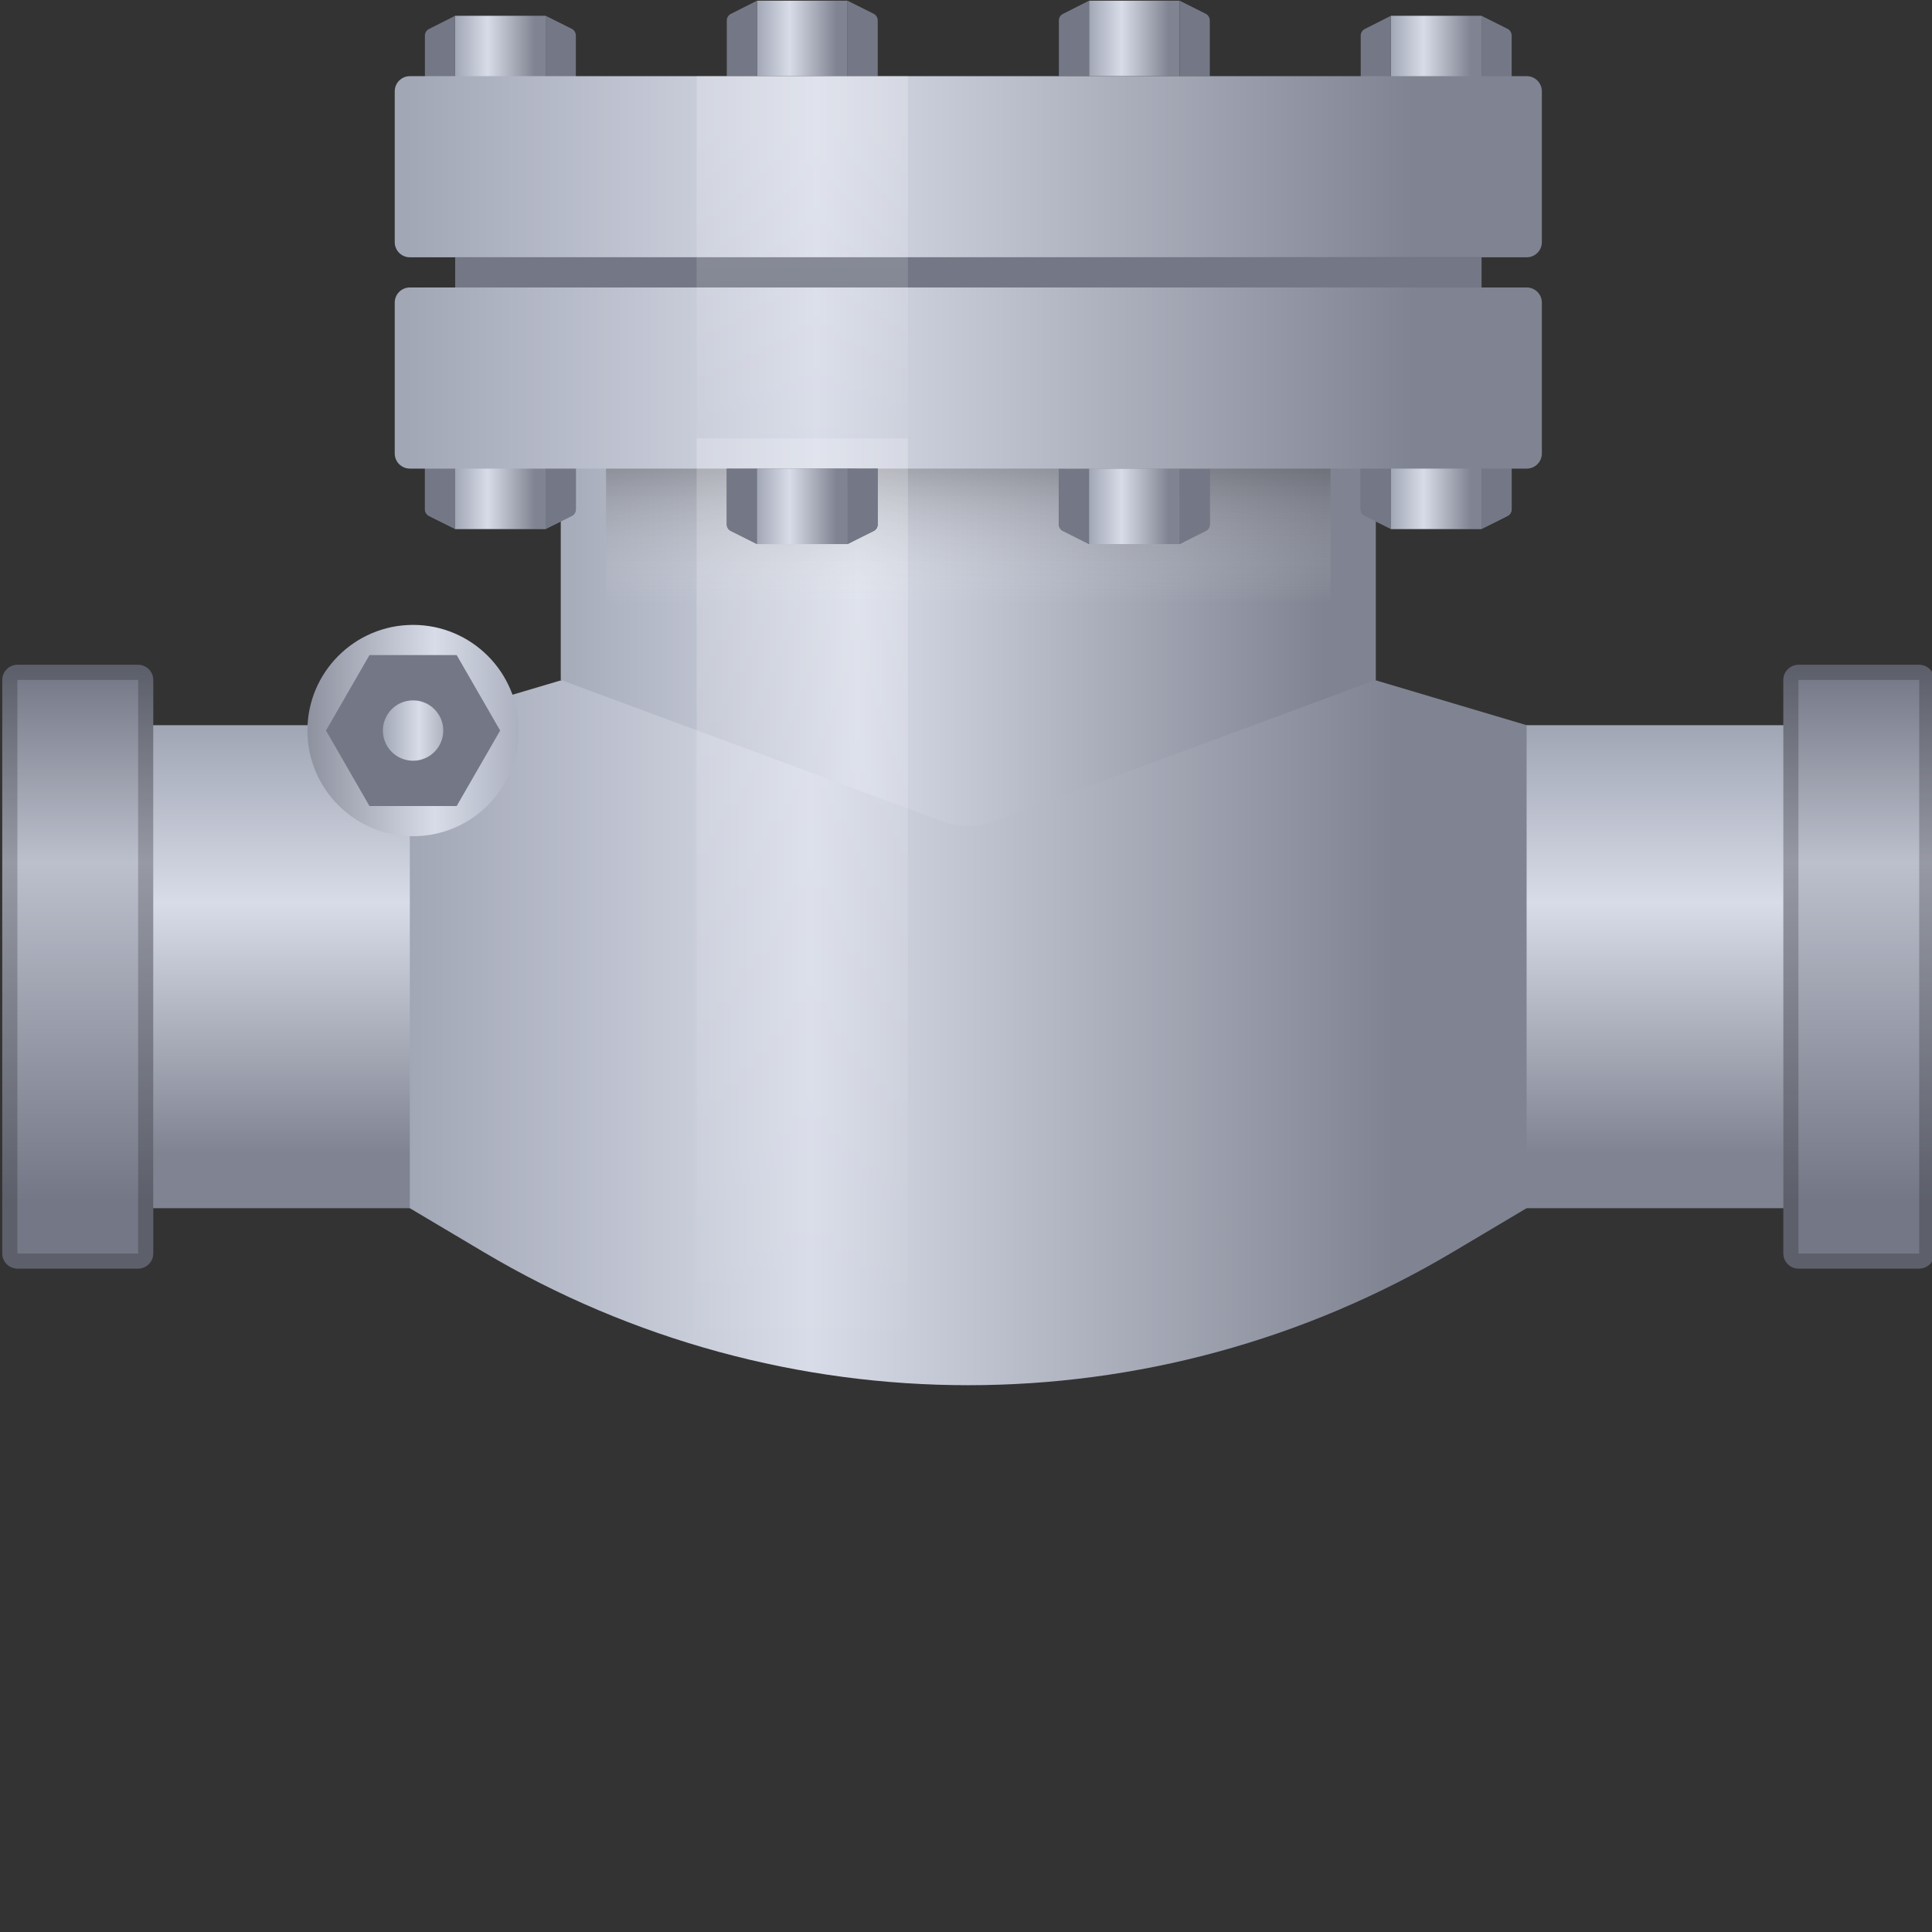 <?xml version="1.0" encoding="UTF-8" standalone="no"?>
<!-- Generator: Adobe Illustrator 25.4.1, SVG Export Plug-In . SVG Version: 6.00 Build 0)  -->

<svg
   version="1.1"
   id="레이어_1"
   x="0px"
   y="0px"
   viewBox="0 0 128 128"
   style="enable-background:new 0 0 128 128;"
   xml:space="preserve"
   sodipodi:docname="PipeCheckValve.svg"
   inkscape:version="1.1.1 (3bf5ae0d25, 2021-09-20)"
   xmlns:inkscape="http://www.inkscape.org/namespaces/inkscape"
   xmlns:sodipodi="http://sodipodi.sourceforge.net/DTD/sodipodi-0.dtd"
   xmlns="http://www.w3.org/2000/svg"
   xmlns:svg="http://www.w3.org/2000/svg"><rect x="0" y="0" width="128" height="128" fill="#333333" stroke="none"/><sodipodi:namedview
   id="namedview294"
   pagecolor="#ffffff"
   bordercolor="#666666"
   borderopacity="1.0"
   inkscape:pageshadow="2"
   inkscape:pageopacity="0.0"
   inkscape:pagecheckerboard="0"
   showgrid="false"
   inkscape:zoom="6.578125"
   inkscape:cx="69.244656"
   inkscape:cy="51.83848"
   inkscape:window-width="1920"
   inkscape:window-height="1058"
   inkscape:window-x="1912"
   inkscape:window-y="-8"
   inkscape:window-maximized="1"
   inkscape:current-layer="레이어_1" /><defs
   id="defs351"><linearGradient
     id="SVGID_00000052062532411704044460000006566190571286882741_"
     gradientUnits="userSpaceOnUse"
     x1="32"
     y1="48.339"
     x2="32"
     y2="80.186"><stop
       offset="0"
       style="stop-color:#A2A7B6"
       id="stop19-0" /><stop
       offset="0.359"
       style="stop-color:#D8DCE8"
       id="stop21-8" /><stop
       offset="0.881"
       style="stop-color:#808492"
       id="stop23-0" /></linearGradient><linearGradient
     id="SVGID_00000015345056320800466650000014357042055062890642_"
     gradientUnits="userSpaceOnUse"
     x1="96"
     y1="48.339"
     x2="96"
     y2="80.186"><stop
       offset="0"
       style="stop-color:#A2A7B6"
       id="stop28-3" /><stop
       offset="0.359"
       style="stop-color:#D8DCE8"
       id="stop30-1" /><stop
       offset="0.881"
       style="stop-color:#808492"
       id="stop32-1" /></linearGradient><linearGradient
     id="SVGID_00000088831346365517887180000000450942549034761095_"
     gradientUnits="userSpaceOnUse"
     x1="48"
     y1="32"
     x2="80"
     y2="32"><stop
       offset="0"
       style="stop-color:#A2A7B6"
       id="stop37-1" /><stop
       offset="0.359"
       style="stop-color:#D8DCE8"
       id="stop39-6" /><stop
       offset="0.881"
       style="stop-color:#808492"
       id="stop41-6" /></linearGradient><linearGradient
     id="SVGID_00000064345116078012267190000002275848560813644949_"
     gradientUnits="userSpaceOnUse"
     x1="48"
     y1="-528"
     x2="80"
     y2="-528"
     gradientTransform="matrix(1,0,0,-1,0,-432)"><stop
       offset="0"
       style="stop-color:#A2A7B6"
       id="stop46-2" /><stop
       offset="0.359"
       style="stop-color:#D8DCE8"
       id="stop48-8" /><stop
       offset="0.881"
       style="stop-color:#808492"
       id="stop50-1" /></linearGradient><linearGradient
     id="SVGID_00000078044208216894802340000006872243660002694549_"
     gradientUnits="userSpaceOnUse"
     x1="-715.5"
     y1="233.923"
     x2="-715.5"
     y2="273.732"
     gradientTransform="rotate(-90,-391,-201.5)"><stop
       offset="0"
       style="stop-color:#747886"
       id="stop55-8" /><stop
       offset="0.318"
       style="stop-color:#BCC0CD"
       id="stop57-6" /><stop
       offset="0.881"
       style="stop-color:#747886"
       id="stop59-9" /></linearGradient><linearGradient
     id="SVGID_00000135683828008377665740000003130125303593465531_"
     gradientUnits="userSpaceOnUse"
     x1="-597.5"
     y1="233.923"
     x2="-597.5"
     y2="273.732"
     gradientTransform="rotate(-90,-391,-201.5)"><stop
       offset="0"
       style="stop-color:#747886"
       id="stop64" /><stop
       offset="0.318"
       style="stop-color:#BCC0CD"
       id="stop66-1" /><stop
       offset="0.881"
       style="stop-color:#747886"
       id="stop68-3" /></linearGradient><linearGradient
     id="SVGID_00000041278958749371759280000011087041457613234365_"
     gradientUnits="userSpaceOnUse"
     x1="123"
     y1="44.423"
     x2="123"
     y2="84.232"><stop
       offset="0"
       style="stop-color:#747886"
       id="stop73" /><stop
       offset="0.318"
       style="stop-color:#BCC0CD"
       id="stop75-4" /><stop
       offset="0.881"
       style="stop-color:#747886"
       id="stop77-4" /></linearGradient><linearGradient
     id="SVGID_00000140694901990180276350000016150165901014603955_"
     gradientUnits="userSpaceOnUse"
     x1="5"
     y1="44.423"
     x2="5"
     y2="84.232"><stop
       offset="0"
       style="stop-color:#747886"
       id="stop82-4" /><stop
       offset="0.318"
       style="stop-color:#BCC0CD"
       id="stop84-2" /><stop
       offset="0.881"
       style="stop-color:#747886"
       id="stop86" /></linearGradient><linearGradient
     id="SVGID_00000173148216779482423880000007323797598889486514_"
     gradientUnits="userSpaceOnUse"
     x1="64"
     y1="83.473"
     x2="64"
     y2="115.32"><stop
       offset="0"
       style="stop-color:#A2A7B6"
       id="stop19-9" /><stop
       offset="0.359"
       style="stop-color:#D8DCE8"
       id="stop21-5" /><stop
       offset="0.881"
       style="stop-color:#808492"
       id="stop23-7" /></linearGradient><linearGradient
     id="SVGID_00000161626876754114116250000015925844494810597526_"
     gradientUnits="userSpaceOnUse"
     x1="59.2"
     y1="100.714"
     x2="133.2"
     y2="100.714"
     gradientTransform="matrix(0.811,0,0,1,-14,-34.936)"><stop
       offset="0"
       style="stop-color:#A2A7B6"
       id="stop28-5" /><stop
       offset="0.359"
       style="stop-color:#D8DCE8"
       id="stop30-2" /><stop
       offset="0.881"
       style="stop-color:#808492"
       id="stop32-2" /></linearGradient><linearGradient
     id="SVGID_00000157272547067710321250000004904293273760803715_"
     gradientUnits="userSpaceOnUse"
     x1="40.732"
     y1="76.969"
     x2="88.903"
     y2="76.969"
     gradientTransform="translate(0,-34.936)"><stop
       offset="0"
       style="stop-color:#A2A7B6"
       id="stop37-9" /><stop
       offset="0.359"
       style="stop-color:#D8DCE8"
       id="stop39-1" /><stop
       offset="0.881"
       style="stop-color:#808492"
       id="stop41-63" /></linearGradient><linearGradient
     id="SVGID_00000124852195286731213090000017434729623701111684_"
     gradientUnits="userSpaceOnUse"
     x1="52.333"
     y1="42.135"
     x2="75.625"
     y2="42.135"
     gradientTransform="translate(0,-22.936)"><stop
       offset="0"
       style="stop-color:#A2A7B6"
       id="stop46-1" /><stop
       offset="0.397"
       style="stop-color:#D8DCE8"
       id="stop48-1" /><stop
       offset="0.881"
       style="stop-color:#808492"
       id="stop50-0" /></linearGradient><linearGradient
     id="SVGID_00000106825643216644980800000008897858895547263111_"
     gradientUnits="userSpaceOnUse"
     x1="58.815"
     y1="18.135"
     x2="69.167"
     y2="18.135"><stop
       offset="0"
       style="stop-color:#747886"
       id="stop55-83" /><stop
       offset="0.318"
       style="stop-color:#BCC0CD"
       id="stop57-3" /><stop
       offset="0.881"
       style="stop-color:#747886"
       id="stop59-1" /></linearGradient><linearGradient
     id="SVGID_00000087394267647556568450000007140299796936062879_"
     gradientUnits="userSpaceOnUse"
     x1="33.593"
     y1="68.635"
     x2="94.902"
     y2="68.635"
     gradientTransform="translate(0,-30.936)"><stop
       offset="0"
       style="stop-color:#A2A7B6"
       id="stop66-11" /><stop
       offset="0.359"
       style="stop-color:#D8DCE8"
       id="stop68-6" /><stop
       offset="0.881"
       style="stop-color:#808492"
       id="stop70-2" /></linearGradient><linearGradient
     id="SVGID_00000049915546731621440370000007661799981729293754_"
     gradientUnits="userSpaceOnUse"
     x1="33.597"
     y1="61.635"
     x2="94.906"
     y2="61.635"
     gradientTransform="translate(0,-30.936)"><stop
       offset="0"
       style="stop-color:#A2A7B6"
       id="stop75-9" /><stop
       offset="0.359"
       style="stop-color:#D8DCE8"
       id="stop77-7" /><stop
       offset="0.881"
       style="stop-color:#808492"
       id="stop79" /></linearGradient><linearGradient
     id="SVGID_00000119823966367423884680000015020324362130270884_"
     gradientUnits="userSpaceOnUse"
     x1="76"
     y1="27.135"
     x2="76"
     y2="37.135"
     gradientTransform="translate(-12,-16)"><stop
       offset="0"
       style="stop-color:#000000"
       id="stop84-9" /><stop
       offset="1"
       style="stop-color:#FFFFFF;stop-opacity:0"
       id="stop86-4" /></linearGradient><linearGradient
     id="SVGID_00000012454981631165709290000007416895632682352822_"
     gradientUnits="userSpaceOnUse"
     x1="76"
     y1="45.135"
     x2="76"
     y2="55.135"
     gradientTransform="translate(-12,-38.936)"><stop
       offset="0"
       style="stop-color:#000000"
       id="stop91-2" /><stop
       offset="1"
       style="stop-color:#FFFFFF;stop-opacity:0"
       id="stop93-4" /></linearGradient><linearGradient
     id="SVGID_00000065053914063526084630000002484969310952790203_"
     gradientUnits="userSpaceOnUse"
     x1="64"
     y1="1.135"
     x2="64"
     y2="13.135"
     gradientTransform="translate(0,-1.064)"><stop
       offset="0"
       style="stop-color:#3B3EC1"
       id="stop98-1" /><stop
       offset="0.059"
       style="stop-color:#3B48C1"
       id="stop100-7" /><stop
       offset="0.202"
       style="stop-color:#3B5AC1"
       id="stop102-2" /><stop
       offset="0.302"
       style="stop-color:#3B61C1"
       id="stop104" /><stop
       offset="0.405"
       style="stop-color:#3753C1"
       id="stop106" /><stop
       offset="0.611"
       style="stop-color:#303EC1"
       id="stop108" /><stop
       offset="0.812"
       style="stop-color:#2B31C1"
       id="stop110" /><stop
       offset="1"
       style="stop-color:#2A2DC1"
       id="stop112" /></linearGradient><linearGradient
     id="SVGID_00000023264353397283497710000007194914890055310522_"
     gradientUnits="userSpaceOnUse"
     x1="48.444"
     y1="55.135"
     x2="79.5"
     y2="55.135"><stop
       offset="0"
       style="stop-color:#A2A7B6"
       id="stop130" /><stop
       offset="0.359"
       style="stop-color:#D8DCE8"
       id="stop132-0" /><stop
       offset="0.881"
       style="stop-color:#808492"
       id="stop134-8" /></linearGradient><linearGradient
     id="SVGID_00000059278506591877903940000007890167539206214807_"
     gradientUnits="userSpaceOnUse"
     x1="123"
     y1="79.558"
     x2="123"
     y2="119.367"
     gradientTransform="translate(-206.898,33.389)"><stop
       offset="0.131"
       style="stop-color:#70737C"
       id="stop141-5" /><stop
       offset="0.322"
       style="stop-color:#B3B5BE"
       id="stop143-8" /><stop
       offset="0.647"
       style="stop-color:#696C75"
       id="stop145" /></linearGradient><linearGradient
     id="SVGID_00000029014750818254630670000017682233180666291111_"
     gradientUnits="userSpaceOnUse"
     x1="5"
     y1="79.558"
     x2="5"
     y2="119.367"
     gradientTransform="translate(-206.898,33.389)"><stop
       offset="0.131"
       style="stop-color:#70737C"
       id="stop150-3" /><stop
       offset="0.322"
       style="stop-color:#B3B5BE"
       id="stop152-8" /><stop
       offset="0.647"
       style="stop-color:#696C75"
       id="stop154" /></linearGradient><linearGradient
     id="SVGID_00000163062428367727007900000012857076393845505713_"
     gradientUnits="userSpaceOnUse"
     x1="123"
     y1="79.558"
     x2="123"
     y2="119.367"
     gradientTransform="translate(-206.898,33.389)"><stop
       offset="0"
       style="stop-color:#747886"
       id="stop159-2" /><stop
       offset="0.318"
       style="stop-color:#BCC0CD"
       id="stop161-3" /><stop
       offset="0.881"
       style="stop-color:#747886"
       id="stop163-1" /></linearGradient><linearGradient
     id="SVGID_00000152245410621457187760000006389444668014776986_"
     gradientUnits="userSpaceOnUse"
     x1="5"
     y1="79.558"
     x2="5"
     y2="119.367"
     gradientTransform="translate(-206.898,33.389)"><stop
       offset="0"
       style="stop-color:#747886"
       id="stop168" /><stop
       offset="0.318"
       style="stop-color:#BCC0CD"
       id="stop170" /><stop
       offset="0.881"
       style="stop-color:#747886"
       id="stop172-4" /></linearGradient><linearGradient
     id="SVGID_00000176736110462754412060000016697189159378877866_"
     gradientUnits="userSpaceOnUse"
     x1="57.5"
     y1="73.133"
     x2="57.5"
     y2="119.353"
     gradientTransform="matrix(1,0,0,1.059,-206.898,26.638)"><stop
       offset="0"
       style="stop-color:#FFFFFF"
       id="stop192" /><stop
       offset="1"
       style="stop-color:#FFFFFF;stop-opacity:0"
       id="stop194" /></linearGradient><linearGradient
     id="SVGID_00000113337570864901920100000001020545899122126739_"
     gradientUnits="userSpaceOnUse"
     x1="64"
     y1="71.973"
     x2="64"
     y2="103.82"><stop
       offset="0"
       style="stop-color:#A2A7B6"
       id="stop19" /><stop
       offset="0.359"
       style="stop-color:#D8DCE8"
       id="stop21" /><stop
       offset="0.881"
       style="stop-color:#808492"
       id="stop23" /></linearGradient><linearGradient
     id="SVGID_00000100366215409934223040000004970091217438571178_"
     gradientUnits="userSpaceOnUse"
     x1="27"
     y1="89.714"
     x2="101"
     y2="89.714"
     gradientTransform="translate(0.152,-23.584)"><stop
       offset="0"
       style="stop-color:#A2A7B6"
       id="stop28" /><stop
       offset="0.359"
       style="stop-color:#D8DCE8"
       id="stop30" /><stop
       offset="0.881"
       style="stop-color:#808492"
       id="stop32" /></linearGradient><linearGradient
     id="SVGID_00000148620787665273505180000016383238395359812534_"
     gradientUnits="userSpaceOnUse"
     x1="22.135"
     y1="-578.508"
     x2="22.135"
     y2="-626.278"
     gradientTransform="rotate(90,-282,-256)"><stop
       offset="0"
       style="stop-color:#A2A7B6"
       id="stop37" /><stop
       offset="0.359"
       style="stop-color:#D8DCE8"
       id="stop39" /><stop
       offset="0.881"
       style="stop-color:#808492"
       id="stop41" /></linearGradient><linearGradient
     id="SVGID_00000085963255399140497890000012903711458147017867_"
     gradientUnits="userSpaceOnUse"
     x1="35.444"
     y1="65.469"
     x2="94.562"
     y2="65.469"
     gradientTransform="translate(0.152,-23.584)"><stop
       offset="0"
       style="stop-color:#A2A7B6"
       id="stop46" /><stop
       offset="0.359"
       style="stop-color:#D8DCE8"
       id="stop48" /><stop
       offset="0.881"
       style="stop-color:#808492"
       id="stop50" /></linearGradient><linearGradient
     id="SVGID_00000178201204093726493540000003102187651951048095_"
     gradientUnits="userSpaceOnUse"
     x1="43.296"
     y1="66.635"
     x2="24.182"
     y2="66.635"
     gradientTransform="translate(-7.633,-18.229)"><stop
       offset="0"
       style="stop-color:#A2A7B6"
       id="stop55" /><stop
       offset="0.359"
       style="stop-color:#D8DCE8"
       id="stop57" /><stop
       offset="0.881"
       style="stop-color:#808492"
       id="stop59" /></linearGradient><linearGradient
     id="SVGID_00000168115364119375775840000009349469597050372265_"
     gradientUnits="userSpaceOnUse"
     x1="33"
     y1="66.635"
     x2="39.694"
     y2="66.635"
     gradientTransform="translate(-7.633,-18.229)"><stop
       offset="0"
       style="stop-color:#A2A7B6"
       id="stop66" /><stop
       offset="0.359"
       style="stop-color:#D8DCE8"
       id="stop68" /><stop
       offset="0.881"
       style="stop-color:#808492"
       id="stop70" /></linearGradient><linearGradient
     id="SVGID_00000090253291250399068970000010591097730835379614_"
     gradientUnits="userSpaceOnUse"
     x1="64"
     y1="39.635"
     x2="64"
     y2="52.635"
     gradientTransform="translate(0.152,-12.584)"><stop
       offset="0"
       style="stop-color:#000000"
       id="stop75" /><stop
       offset="1"
       style="stop-color:#FFFFFF;stop-opacity:0"
       id="stop77" /></linearGradient><linearGradient
     id="SVGID_00000102520426552333220540000013132840275808045201_"
     gradientUnits="userSpaceOnUse"
     x1="27.556"
     y1="45.135"
     x2="42.148"
     y2="45.135"
     gradientTransform="translate(0.152,-12.584)"><stop
       offset="0.335"
       style="stop-color:#8A8D96"
       id="stop82" /><stop
       offset="1"
       style="stop-color:#4D5154"
       id="stop84" /></linearGradient><linearGradient
     id="SVGID_00000043418368504192321080000017124190563372476801_"
     gradientUnits="userSpaceOnUse"
     x1="35.556"
     y1="45.135"
     x2="39.326"
     y2="45.135"
     gradientTransform="translate(0.152,-12.584)"><stop
       offset="0"
       style="stop-color:#4D5154"
       id="stop89" /><stop
       offset="0.335"
       style="stop-color:#8A8D96"
       id="stop91" /><stop
       offset="1"
       style="stop-color:#4D5154"
       id="stop93" /></linearGradient><linearGradient
     id="SVGID_00000001656625240140929180000000898151611047532175_"
     gradientUnits="userSpaceOnUse"
     x1="27.778"
     y1="45.135"
     x2="31.26"
     y2="45.135"
     gradientTransform="translate(0.152,-12.584)"><stop
       offset="0"
       style="stop-color:#4D5154"
       id="stop98" /><stop
       offset="0.217"
       style="stop-color:#8A8D96"
       id="stop100" /><stop
       offset="1"
       style="stop-color:#4D5154"
       id="stop102" /></linearGradient><linearGradient
     id="SVGID_00000053542469709711731620000002749258201286176421_"
     gradientUnits="userSpaceOnUse"
     x1="69.556"
     y1="46.135"
     x2="84.148"
     y2="46.135"
     gradientTransform="translate(0.152,-12.584)"><stop
       offset="0.335"
       style="stop-color:#8A8D96"
       id="stop107" /><stop
       offset="1"
       style="stop-color:#4D5154"
       id="stop109" /></linearGradient><linearGradient
     id="SVGID_00000147218698855376165700000018293031684389115020_"
     gradientUnits="userSpaceOnUse"
     x1="77.556"
     y1="46.135"
     x2="81.326"
     y2="46.135"
     gradientTransform="translate(0.152,-12.584)"><stop
       offset="0"
       style="stop-color:#4D5154"
       id="stop114" /><stop
       offset="0.335"
       style="stop-color:#8A8D96"
       id="stop116" /><stop
       offset="1"
       style="stop-color:#4D5154"
       id="stop118" /></linearGradient><linearGradient
     id="SVGID_00000060013443882647973120000017483484884182824877_"
     gradientUnits="userSpaceOnUse"
     x1="69.778"
     y1="46.135"
     x2="73.259"
     y2="46.135"
     gradientTransform="translate(0.152,-12.584)"><stop
       offset="0"
       style="stop-color:#4D5154"
       id="stop123" /><stop
       offset="0.217"
       style="stop-color:#8A8D96"
       id="stop125" /><stop
       offset="1"
       style="stop-color:#4D5154"
       id="stop127" /></linearGradient><linearGradient
     id="SVGID_00000159470211847927251000000002356256911239009451_"
     gradientUnits="userSpaceOnUse"
     x1="89.556"
     y1="45.135"
     x2="104.148"
     y2="45.135"
     gradientTransform="translate(0.152,-12.584)"><stop
       offset="0.335"
       style="stop-color:#8A8D96"
       id="stop132" /><stop
       offset="1"
       style="stop-color:#4D5154"
       id="stop134" /></linearGradient><linearGradient
     id="SVGID_00000016775632654045570880000011231609187430569871_"
     gradientUnits="userSpaceOnUse"
     x1="97.556"
     y1="45.135"
     x2="101.326"
     y2="45.135"
     gradientTransform="translate(0.152,-12.584)"><stop
       offset="0"
       style="stop-color:#4D5154"
       id="stop139" /><stop
       offset="0.335"
       style="stop-color:#8A8D96"
       id="stop141" /><stop
       offset="1"
       style="stop-color:#4D5154"
       id="stop143" /></linearGradient><linearGradient
     id="SVGID_00000052105706163735169090000005123272930380059309_"
     gradientUnits="userSpaceOnUse"
     x1="89.778"
     y1="45.135"
     x2="93.259"
     y2="45.135"
     gradientTransform="translate(0.152,-12.584)"><stop
       offset="0"
       style="stop-color:#4D5154"
       id="stop148" /><stop
       offset="0.217"
       style="stop-color:#8A8D96"
       id="stop150" /><stop
       offset="1"
       style="stop-color:#4D5154"
       id="stop152" /></linearGradient><linearGradient
     id="SVGID_00000094612155287775639040000018031928493856000681_"
     gradientUnits="userSpaceOnUse"
     x1="30"
     y1="45.135"
     x2="36"
     y2="45.135"
     gradientTransform="translate(0.152,-12.584)"><stop
       offset="0"
       style="stop-color:#A2A7B6"
       id="stop159" /><stop
       offset="0.359"
       style="stop-color:#D8DCE8"
       id="stop161" /><stop
       offset="0.881"
       style="stop-color:#808492"
       id="stop163" /></linearGradient><linearGradient
     id="SVGID_00000016765790162908563510000006689954785725286045_"
     gradientUnits="userSpaceOnUse"
     x1="72"
     y1="46.135"
     x2="78"
     y2="46.135"
     gradientTransform="translate(0.152,-12.584)"><stop
       offset="0"
       style="stop-color:#A2A7B6"
       id="stop172" /><stop
       offset="0.359"
       style="stop-color:#D8DCE8"
       id="stop174" /><stop
       offset="0.881"
       style="stop-color:#808492"
       id="stop176" /></linearGradient><linearGradient
     id="SVGID_00000167391426344672543420000014892261948269259667_"
     gradientUnits="userSpaceOnUse"
     x1="92"
     y1="45.135"
     x2="98"
     y2="45.135"
     gradientTransform="translate(0.152,-12.584)"><stop
       offset="0"
       style="stop-color:#A2A7B6"
       id="stop185" /><stop
       offset="0.359"
       style="stop-color:#D8DCE8"
       id="stop187" /><stop
       offset="0.881"
       style="stop-color:#808492"
       id="stop189" /></linearGradient><linearGradient
     id="SVGID_00000070830447907883767940000002142204839230795140_"
     gradientUnits="userSpaceOnUse"
     x1="92"
     y1="16.135"
     x2="98"
     y2="16.135"><stop
       offset="0"
       style="stop-color:#A2A7B6"
       id="stop198" /><stop
       offset="0.359"
       style="stop-color:#D8DCE8"
       id="stop200" /><stop
       offset="0.881"
       style="stop-color:#808492"
       id="stop202" /></linearGradient><linearGradient
     id="SVGID_00000101815000989836029350000011955280067770397605_"
     gradientUnits="userSpaceOnUse"
     x1="72"
     y1="15.135"
     x2="78"
     y2="15.135"><stop
       offset="0"
       style="stop-color:#A2A7B6"
       id="stop211" /><stop
       offset="0.359"
       style="stop-color:#D8DCE8"
       id="stop213" /><stop
       offset="0.881"
       style="stop-color:#808492"
       id="stop215" /></linearGradient><linearGradient
     id="SVGID_00000060743644446779664410000008468430205873729449_"
     gradientUnits="userSpaceOnUse"
     x1="50"
     y1="15.135"
     x2="56"
     y2="15.135"><stop
       offset="0"
       style="stop-color:#A2A7B6"
       id="stop224" /><stop
       offset="0.359"
       style="stop-color:#D8DCE8"
       id="stop226" /><stop
       offset="0.881"
       style="stop-color:#808492"
       id="stop228" /></linearGradient><linearGradient
     id="SVGID_00000137842536183767582410000013606967562983066800_"
     gradientUnits="userSpaceOnUse"
     x1="30"
     y1="16.135"
     x2="36"
     y2="16.135"><stop
       offset="0"
       style="stop-color:#A2A7B6"
       id="stop237" /><stop
       offset="0.359"
       style="stop-color:#D8DCE8"
       id="stop239" /><stop
       offset="0.881"
       style="stop-color:#808492"
       id="stop241" /></linearGradient><linearGradient
     id="SVGID_00000030478941932934061020000008408357572907639740_"
     gradientUnits="userSpaceOnUse"
     x1="-2.365"
     y1="-564.804"
     x2="-2.365"
     y2="-640.441"
     gradientTransform="rotate(90,-275.632,-262.216)"><stop
       offset="0"
       style="stop-color:#A2A7B6"
       id="stop250" /><stop
       offset="0.359"
       style="stop-color:#D8DCE8"
       id="stop252" /><stop
       offset="0.881"
       style="stop-color:#808492"
       id="stop254" /></linearGradient><linearGradient
     id="SVGID_00000047777787741966548660000010381247134283894971_"
     gradientUnits="userSpaceOnUse"
     x1="11.635"
     y1="-564.804"
     x2="11.635"
     y2="-640.441"
     gradientTransform="rotate(90,-275.632,-262.216)"><stop
       offset="0"
       style="stop-color:#A2A7B6"
       id="stop259" /><stop
       offset="0.359"
       style="stop-color:#D8DCE8"
       id="stop261" /><stop
       offset="0.881"
       style="stop-color:#808492"
       id="stop263" /></linearGradient><linearGradient
     id="SVGID_00000181061084986316258110000013227026650256901776_"
     gradientUnits="userSpaceOnUse"
     x1="123"
     y1="68.058"
     x2="123"
     y2="107.867"
     gradientTransform="translate(0.152,-23.584)"><stop
       offset="0"
       style="stop-color:#747886"
       id="stop268" /><stop
       offset="0.318"
       style="stop-color:#BCC0CD"
       id="stop270" /><stop
       offset="0.881"
       style="stop-color:#747886"
       id="stop272" /></linearGradient><linearGradient
     id="SVGID_00000109020751216170015950000010617729111909020290_"
     gradientUnits="userSpaceOnUse"
     x1="5"
     y1="68.058"
     x2="5"
     y2="107.867"
     gradientTransform="translate(0.152,-23.584)"><stop
       offset="0"
       style="stop-color:#747886"
       id="stop277" /><stop
       offset="0.318"
       style="stop-color:#BCC0CD"
       id="stop279" /><stop
       offset="0.881"
       style="stop-color:#747886"
       id="stop281" /></linearGradient><linearGradient
     id="SVGID_00000152952090181689881750000016339432309065528746_"
     gradientUnits="userSpaceOnUse"
     x1="53"
     y1="61.062"
     x2="53"
     y2="116.714"
     gradientTransform="translate(0.152,-23.584)"><stop
       offset="0"
       style="stop-color:#FFFFFF"
       id="stop294" /><stop
       offset="1"
       style="stop-color:#FFFFFF;stop-opacity:0"
       id="stop296" /></linearGradient><linearGradient
     id="SVGID_00000090275354627124582940000010669834652248292489_"
     gradientUnits="userSpaceOnUse"
     x1="53"
     y1="21.348"
     x2="53"
     y2="45.873"
     gradientTransform="translate(0.152,-12.584)"><stop
       offset="0"
       style="stop-color:#FFFFFF"
       id="stop301" /><stop
       offset="1"
       style="stop-color:#FFFFFF;stop-opacity:0"
       id="stop303" /></linearGradient><linearGradient
     id="SVGID_00000135650558569873209010000002245641334127811735_"
     gradientUnits="userSpaceOnUse"
     x1="47.556"
     y1="46.135"
     x2="62.148"
     y2="46.135"
     gradientTransform="translate(0.152,-12.584)"><stop
       offset="0.335"
       style="stop-color:#8A8D96"
       id="stop308" /><stop
       offset="1"
       style="stop-color:#4D5154"
       id="stop310" /></linearGradient><linearGradient
     id="SVGID_00000147932566187782957930000004812839528549683884_"
     gradientUnits="userSpaceOnUse"
     x1="55.556"
     y1="46.135"
     x2="59.326"
     y2="46.135"
     gradientTransform="translate(0.152,-12.584)"><stop
       offset="0"
       style="stop-color:#4D5154"
       id="stop315" /><stop
       offset="0.335"
       style="stop-color:#8A8D96"
       id="stop317" /><stop
       offset="1"
       style="stop-color:#4D5154"
       id="stop319" /></linearGradient><linearGradient
     id="SVGID_00000009562582451512378870000004893339791863449232_"
     gradientUnits="userSpaceOnUse"
     x1="47.778"
     y1="46.135"
     x2="51.259"
     y2="46.135"
     gradientTransform="translate(0.152,-12.584)"><stop
       offset="0"
       style="stop-color:#4D5154"
       id="stop324" /><stop
       offset="0.217"
       style="stop-color:#8A8D96"
       id="stop326" /><stop
       offset="1"
       style="stop-color:#4D5154"
       id="stop328" /></linearGradient><linearGradient
     id="SVGID_00000112610540120256637780000012977556230292585381_"
     gradientUnits="userSpaceOnUse"
     x1="50"
     y1="46.135"
     x2="56"
     y2="46.135"
     gradientTransform="translate(0.152,-12.584)"><stop
       offset="0"
       style="stop-color:#A2A7B6"
       id="stop333" /><stop
       offset="0.359"
       style="stop-color:#D8DCE8"
       id="stop335" /><stop
       offset="0.881"
       style="stop-color:#808492"
       id="stop337" /></linearGradient></defs>
<style
   type="text/css"
   id="style2">
	.그림자_x0020_만들기{fill:none;}
	.모퉁이_x0020_둥글리기_x0020_2pt{fill:#FFFFFF;stroke:#231815;stroke-miterlimit:10;}
	.라이브_x0020_반사_x0020_X{fill:none;}
	.경사_x0020_부드럽게{fill:url(#SVGID_1_);}
	.황혼{fill:#FFFFFF;}
	.잎_GS{fill:#FFE100;}
	.퐁파두르_GS{fill-rule:evenodd;clip-rule:evenodd;fill:#4CACE2;}
	.st0{fill:url(#SVGID_00000134224117176765995920000003469391446764204180_);}
	.st1{fill:url(#SVGID_00000066510199430302186400000013973343949703211928_);}
	.st2{fill:url(#SVGID_00000158018454807101628830000003545376963358575028_);}
	.st3{fill:url(#SVGID_00000066497252495969443920000004684380021693532316_);}
	.st4{fill:url(#SVGID_00000155843164491326237280000008980431761494924223_);}
	.st5{fill:#747886;}
	.st6{fill:url(#SVGID_00000054243152367789311130000005291582912311696533_);}
	.st7{opacity:0.5;fill:url(#SVGID_00000147210532882698603770000007841747078226538625_);}
	.st8{fill:url(#SVGID_00000114782266949804069490000002886997929753523369_);}
	.st9{fill:url(#SVGID_00000177481193063431602510000017363432840251362228_);}
	.st10{fill:url(#SVGID_00000005960274932714633310000007403039239750946454_);}
	.st11{fill:url(#SVGID_00000023263665605944397890000001747322365850572450_);}
	.st12{fill:url(#SVGID_00000027593947626680853900000016395067655146625719_);}
	.st13{fill:url(#SVGID_00000163057630065746806240000009136481351420816770_);}
	.st14{fill:url(#SVGID_00000101089499086773308770000002247097279148557225_);}
	.st15{fill:url(#SVGID_00000003063567871516700010000017104564010001777296_);}
	.st16{fill:url(#SVGID_00000008866018881193432850000010349201953976033192_);}
	.st17{fill:url(#SVGID_00000155109053054390481490000014329478596858981299_);}
	.st18{fill:url(#SVGID_00000087386212033246982310000000770391320048083889_);}
	.st19{fill:url(#SVGID_00000119097525514703537020000010445693945859572669_);}
	.st20{fill:url(#SVGID_00000080194580884368699990000013029669156473000578_);}
	.st21{fill:url(#SVGID_00000033350783930609404000000016714107029492341678_);}
	.st22{fill:url(#SVGID_00000062884754733257436560000016132552206967828137_);}
	.st23{fill:url(#SVGID_00000130634235058555380720000013135583793803713426_);}
	.st24{fill:url(#SVGID_00000124139103562411066850000009833510314739457167_);}
	.st25{fill:url(#SVGID_00000172417377020661942190000002596532944811109529_);}
	.st26{fill:url(#SVGID_00000178176823604458552850000017661113328729492867_);}
	.st27{fill:url(#SVGID_00000063628904672059420180000014682591815018032551_);}
	.st28{opacity:0.2;}
	.st29{opacity:0.2;fill:url(#SVGID_00000144310544674464063350000009451460393804187032_);}
	.st30{opacity:0.2;fill:url(#SVGID_00000182524764036956782360000001064684964262783403_);}
	.st31{fill:url(#SVGID_00000099653726289551678840000005683223434394213008_);}
	.st32{fill:url(#SVGID_00000008124773468697186970000014869073501233790892_);}
	.st33{fill:url(#SVGID_00000126288313240605830600000004724956813211155386_);}
	.st34{fill:url(#SVGID_00000023266482686273371660000009497989232681158529_);}
</style>
<linearGradient
   id="SVGID_1_"
   gradientUnits="userSpaceOnUse"
   x1="0"
   y1="0"
   x2="0.707"
   y2="0.707">
	<stop
   offset="0"
   style="stop-color:#E6E7EA"
   id="stop4" />
	<stop
   offset="0.175"
   style="stop-color:#E2E3E6"
   id="stop6" />
	<stop
   offset="0.354"
   style="stop-color:#D6D7DA"
   id="stop8" />
	<stop
   offset="0.535"
   style="stop-color:#C1C4C5"
   id="stop10" />
	<stop
   offset="0.717"
   style="stop-color:#A4A8A8"
   id="stop12" />
	<stop
   offset="0.899"
   style="stop-color:#808584"
   id="stop14" />
	<stop
   offset="1"
   style="stop-color:#686E6C"
   id="stop16" />
</linearGradient>

<polygon
   style="fill:url(#SVGID_00000113337570864901920100000001020545899122126739_)"
   points="80,71.63 64,86.63 47,71.63 0,71.63 0,103.63 49,103.63 80,103.63 81,103.63 128,103.63 128,71.63 "
   id="polygon26"
   transform="translate(0.152,-23.584)" /><path
   style="fill:url(#SVGID_00000100366215409934223040000004970091217438571178_)"
   d="m 41.572,43.766 -14.42,4.28 v 32 l 4.88,2.9 c 19.79,11.77 44.44,11.77 64.23,0 l 4.88,-2.9 v -32 l -14.42,-4.29 c -14.72,-4.37 -30.42,-4.37 -45.15,0.01 z"
   id="path35" /><polygon
   style="fill:url(#SVGID_00000148620787665273505180000016383238395359812534_)"
   points="88,43.63 88,52.63 40,52.63 40,43.63 "
   id="polygon44"
   transform="translate(0.152,-12.584)" /><path
   style="fill:url(#SVGID_00000085963255399140497890000012903711458147017867_)"
   d="m 91.152,45.046 -25.26,9.36 c -1.12,0.42 -2.35,0.42 -3.47,0 l -25.27,-9.36 v -15 c 0,-0.55 0.45,-1 1,-1 h 52 c 0.55,0 1,0.45 1,1 z"
   id="path53" /><circle
   style="fill:url(#SVGID_00000178201204093726493540000003102187651951048095_)"
   cx="27.367"
   cy="48.401"
   r="7"
   id="circle62" /><polygon
   class="st5"
   points="32.11,61.63 29.23,66.63 32.11,71.63 37.89,71.63 40.77,66.63 37.89,61.63 "
   id="polygon64"
   transform="translate(-7.633,-18.229)"
   style="fill:#747886" /><circle
   style="fill:url(#SVGID_00000168115364119375775840000009349469597050372265_)"
   cx="27.367"
   cy="48.401"
   r="2"
   id="circle73" /><rect
   x="40.152"
   y="27.046"
   style="opacity:0.5;fill:url(#SVGID_00000090253291250399068970000010591097730835379614_)"
   width="48"
   height="13"
   id="rect80" /><rect
   x="30.152"
   y="30.046"
   style="fill:url(#SVGID_00000102520426552333220540000013132840275808045201_)"
   width="6"
   height="5"
   id="rect87" /><path
   style="fill:url(#SVGID_00000043418368504192321080000017124190563372476801_)"
   d="m 37.872,34.186 -1.72,0.86 v -5 h 2 v 3.69 c 0,0.2 -0.11,0.37 -0.28,0.45 z"
   id="path96" /><path
   style="fill:url(#SVGID_00000001656625240140929180000000898151611047532175_)"
   d="m 30.152,35.046 -1.72,-0.86 c -0.17,-0.08 -0.28,-0.25 -0.28,-0.44 v -3.69 h 2 z"
   id="path105" /><rect
   x="72.152"
   y="31.046"
   style="fill:url(#SVGID_00000053542469709711731620000002749258201286176421_)"
   width="6"
   height="5"
   id="rect112" /><path
   style="fill:url(#SVGID_00000147218698855376165700000018293031684389115020_)"
   d="m 79.872,35.186 -1.72,0.86 v -5 h 2 v 3.69 c 0,0.2 -0.11,0.37 -0.28,0.45 z"
   id="path121" /><path
   style="fill:url(#SVGID_00000060013443882647973120000017483484884182824877_)"
   d="m 72.152,36.046 -1.72,-0.86 c -0.17,-0.08 -0.28,-0.25 -0.28,-0.44 v -3.69 h 2 z"
   id="path130" /><rect
   x="92.152"
   y="30.046"
   style="fill:url(#SVGID_00000159470211847927251000000002356256911239009451_)"
   width="6"
   height="5"
   id="rect137" /><path
   style="fill:url(#SVGID_00000016775632654045570880000011231609187430569871_)"
   d="m 99.872,34.186 -1.72,0.86 v -5 h 2 v 3.69 c 0,0.2 -0.11,0.37 -0.28,0.45 z"
   id="path146" /><path
   style="fill:url(#SVGID_00000052105706163735169090000005123272930380059309_)"
   d="m 92.152,35.046 -1.72,-0.86 c -0.17,-0.08 -0.28,-0.25 -0.28,-0.44 v -3.69 h 2 z"
   id="path155" /><rect
   x="17.051"
   y="-98.157"
   transform="rotate(90)"
   class="st5"
   width="2"
   height="68"
   id="rect157"
   style="fill:#747886" /><rect
   x="30.152"
   y="30.046"
   style="fill:url(#SVGID_00000094612155287775639040000018031928493856000681_)"
   width="6"
   height="5"
   id="rect166" /><path
   class="st5"
   d="m 37.872,34.186 -1.72,0.86 v -5 h 2 v 3.69 c 0,0.2 -0.11,0.37 -0.28,0.45 z"
   id="path168"
   style="fill:#747886" /><path
   class="st5"
   d="m 30.152,35.046 -1.72,-0.86 c -0.17,-0.08 -0.28,-0.25 -0.28,-0.44 v -3.69 h 2 z"
   id="path170"
   style="fill:#747886" /><rect
   x="72.152"
   y="31.046"
   style="fill:url(#SVGID_00000016765790162908563510000006689954785725286045_)"
   width="6"
   height="5"
   id="rect179" /><path
   class="st5"
   d="m 79.872,35.186 -1.72,0.86 v -5 h 2 v 3.69 c 0,0.2 -0.11,0.37 -0.28,0.45 z"
   id="path181"
   style="fill:#747886" /><path
   class="st5"
   d="m 72.152,36.046 -1.72,-0.86 c -0.17,-0.08 -0.28,-0.25 -0.28,-0.44 v -3.69 h 2 z"
   id="path183"
   style="fill:#747886" /><rect
   x="92.152"
   y="30.046"
   style="fill:url(#SVGID_00000167391426344672543420000014892261948269259667_)"
   width="6"
   height="5"
   id="rect192" /><path
   class="st5"
   d="m 99.872,34.186 -1.72,0.86 v -5 h 2 v 3.69 c 0,0.2 -0.11,0.37 -0.28,0.45 z"
   id="path194"
   style="fill:#747886" /><path
   class="st5"
   d="m 92.152,35.046 -1.72,-0.86 c -0.17,-0.08 -0.28,-0.25 -0.28,-0.44 v -3.69 h 2 z"
   id="path196"
   style="fill:#747886" /><polygon
   style="fill:url(#SVGID_00000070830447907883767940000002142204839230795140_)"
   points="92,13.63 98,13.63 98,18.63 92,18.63 "
   id="polygon205"
   transform="translate(0.152,-12.584)" /><path
   class="st5"
   d="m 90.432,1.916 1.72,-0.87 v 5 h -2 v -3.69 c 0,-0.19 0.11,-0.36 0.28,-0.44 z"
   id="path207"
   style="fill:#747886" /><path
   class="st5"
   d="m 98.152,1.046 1.72,0.86 c 0.17,0.08 0.28,0.26 0.28,0.45 v 3.69 h -2 z"
   id="path209"
   style="fill:#747886" /><polygon
   style="fill:url(#SVGID_00000101815000989836029350000011955280067770397605_)"
   points="72,12.63 78,12.63 78,17.63 72,17.63 "
   id="polygon218"
   transform="translate(0.152,-12.584)" /><path
   class="st5"
   d="m 70.432,0.916 1.72,-0.87 V 5.046 h -2 v -3.69 c 0,-0.19 0.11,-0.36 0.28,-0.44 z"
   id="path220"
   style="fill:#747886" /><path
   class="st5"
   d="m 78.152,0.046 1.72,0.86 c 0.17,0.08 0.28,0.26 0.28,0.45 v 3.69 h -2 z"
   id="path222"
   style="fill:#747886" /><polygon
   style="fill:url(#SVGID_00000060743644446779664410000008468430205873729449_)"
   points="50,12.63 56,12.63 56,17.63 50,17.63 "
   id="polygon231"
   transform="translate(0.152,-12.584)" /><path
   class="st5"
   d="m 48.432,0.916 1.72,-0.87 V 5.046 h -2 v -3.69 c 0,-0.19 0.11,-0.36 0.28,-0.44 z"
   id="path233"
   style="fill:#747886" /><path
   class="st5"
   d="m 56.152,0.046 1.72,0.86 c 0.17,0.08 0.28,0.26 0.28,0.45 v 3.69 h -2 z"
   id="path235"
   style="fill:#747886" /><polygon
   style="fill:url(#SVGID_00000137842536183767582410000013606967562983066800_)"
   points="30,13.63 36,13.63 36,18.63 30,18.63 "
   id="polygon244"
   transform="translate(0.152,-12.584)" /><path
   class="st5"
   d="m 28.432,1.916 1.72,-0.87 v 5 h -2 v -3.69 c 0,-0.19 0.11,-0.36 0.28,-0.44 z"
   id="path246"
   style="fill:#747886" /><path
   class="st5"
   d="m 36.152,1.046 1.72,0.86 c 0.17,0.08 0.28,0.26 0.28,0.45 v 3.69 h -2 z"
   id="path248"
   style="fill:#747886" /><path
   style="fill:url(#SVGID_00000030478941932934061020000008408357572907639740_)"
   d="M 102.152,6.046 V 16.046 c 0,0.55 -0.45,1 -1,1 H 27.152 c -0.55,0 -1,-0.45 -1,-1 V 6.046 c 0,-0.55 0.45,-1 1,-1 h 74 c 0.55,0 1,0.45 1,1 z"
   id="path257" /><path
   style="fill:url(#SVGID_00000047777787741966548660000010381247134283894971_)"
   d="m 102.152,20.046 v 10 c 0,0.55 -0.45,1 -1,1 H 27.152 c -0.55,0 -1,-0.45 -1,-1 v -10 c 0,-0.55 0.45,-1 1,-1 h 74 c 0.55,0 1,0.45 1,1 z"
   id="path266" /><path
   style="fill:url(#SVGID_00000181061084986316258110000013227026650256901776_)"
   d="m 119.152,44.046 h 8 c 0.55,0 1,0.45 1,1 v 38 c 0,0.55 -0.45,1 -1,1 h -8 c -0.55,0 -1,-0.45 -1,-1 v -38 c 0,-0.55 0.45,-1 1,-1 z"
   id="path275" /><path
   style="fill:url(#SVGID_00000109020751216170015950000010617729111909020290_)"
   d="m 1.152,44.046 h 8 c 0.55,0 1,0.45 1,1 v 38 c 0,0.55 -0.45,1 -1,1 H 1.152 c -0.55,0 -1,-0.45 -1,-1 v -38 c 0,-0.55 0.45,-1 1,-1 z"
   id="path284" /><g
   class="st28"
   id="g288"
   style="opacity:0.2"
   transform="translate(0.152,-23.584)"><path
     d="m 127,68.63 v 38 h -8 v -38 h 8 m 0,-1 h -8 c -0.55,0 -1,0.45 -1,1 v 38 c 0,0.55 0.45,1 1,1 h 8 c 0.55,0 1,-0.45 1,-1 v -38 c 0,-0.55 -0.45,-1 -1,-1 z"
     id="path286" /></g><g
   class="st28"
   id="g292"
   style="opacity:0.2"
   transform="translate(0.152,-23.584)"><path
     d="m 9,68.63 v 38 H 1 v -38 h 8 m 0,-1 H 1 c -0.55,0 -1,0.45 -1,1 v 38 c 0,0.55 0.45,1 1,1 h 8 c 0.55,0 1,-0.45 1,-1 v -38 c 0,-0.55 -0.45,-1 -1,-1 z"
     id="path290" /></g><rect
   x="46.152"
   y="29.046"
   style="opacity:0.2;fill:url(#SVGID_00000152952090181689881750000016339432309065528746_)"
   width="14"
   height="59"
   id="rect299" /><rect
   x="46.152"
   y="5.046"
   style="opacity:0.2;fill:url(#SVGID_00000090275354627124582940000010669834652248292489_)"
   width="14"
   height="26"
   id="rect306" /><rect
   x="50.152"
   y="31.046"
   style="fill:url(#SVGID_00000135650558569873209010000002245641334127811735_)"
   width="6"
   height="5"
   id="rect313" /><path
   style="fill:url(#SVGID_00000147932566187782957930000004812839528549683884_)"
   d="m 57.872,35.186 -1.72,0.86 v -5 h 2 v 3.69 c 0,0.2 -0.11,0.37 -0.28,0.45 z"
   id="path322" /><path
   style="fill:url(#SVGID_00000009562582451512378870000004893339791863449232_)"
   d="m 50.152,36.046 -1.72,-0.86 c -0.17,-0.08 -0.28,-0.25 -0.28,-0.44 v -3.69 h 2 z"
   id="path331" /><rect
   x="50.152"
   y="31.046"
   style="fill:url(#SVGID_00000112610540120256637780000012977556230292585381_)"
   width="6"
   height="5"
   id="rect340" /><path
   class="st5"
   d="m 57.872,35.186 -1.72,0.86 v -5 h 2 v 3.69 c 0,0.2 -0.11,0.37 -0.28,0.45 z"
   id="path342"
   style="fill:#747886" /><path
   class="st5"
   d="m 50.152,36.046 -1.72,-0.86 c -0.17,-0.08 -0.28,-0.25 -0.28,-0.44 v -3.69 h 2 z"
   id="path344"
   style="fill:#747886" />
<rect
  width="128"
  height="128"
  x="0"
  y="0"
  style="fill:#ffffff;fill-opacity:0" />
</svg>
